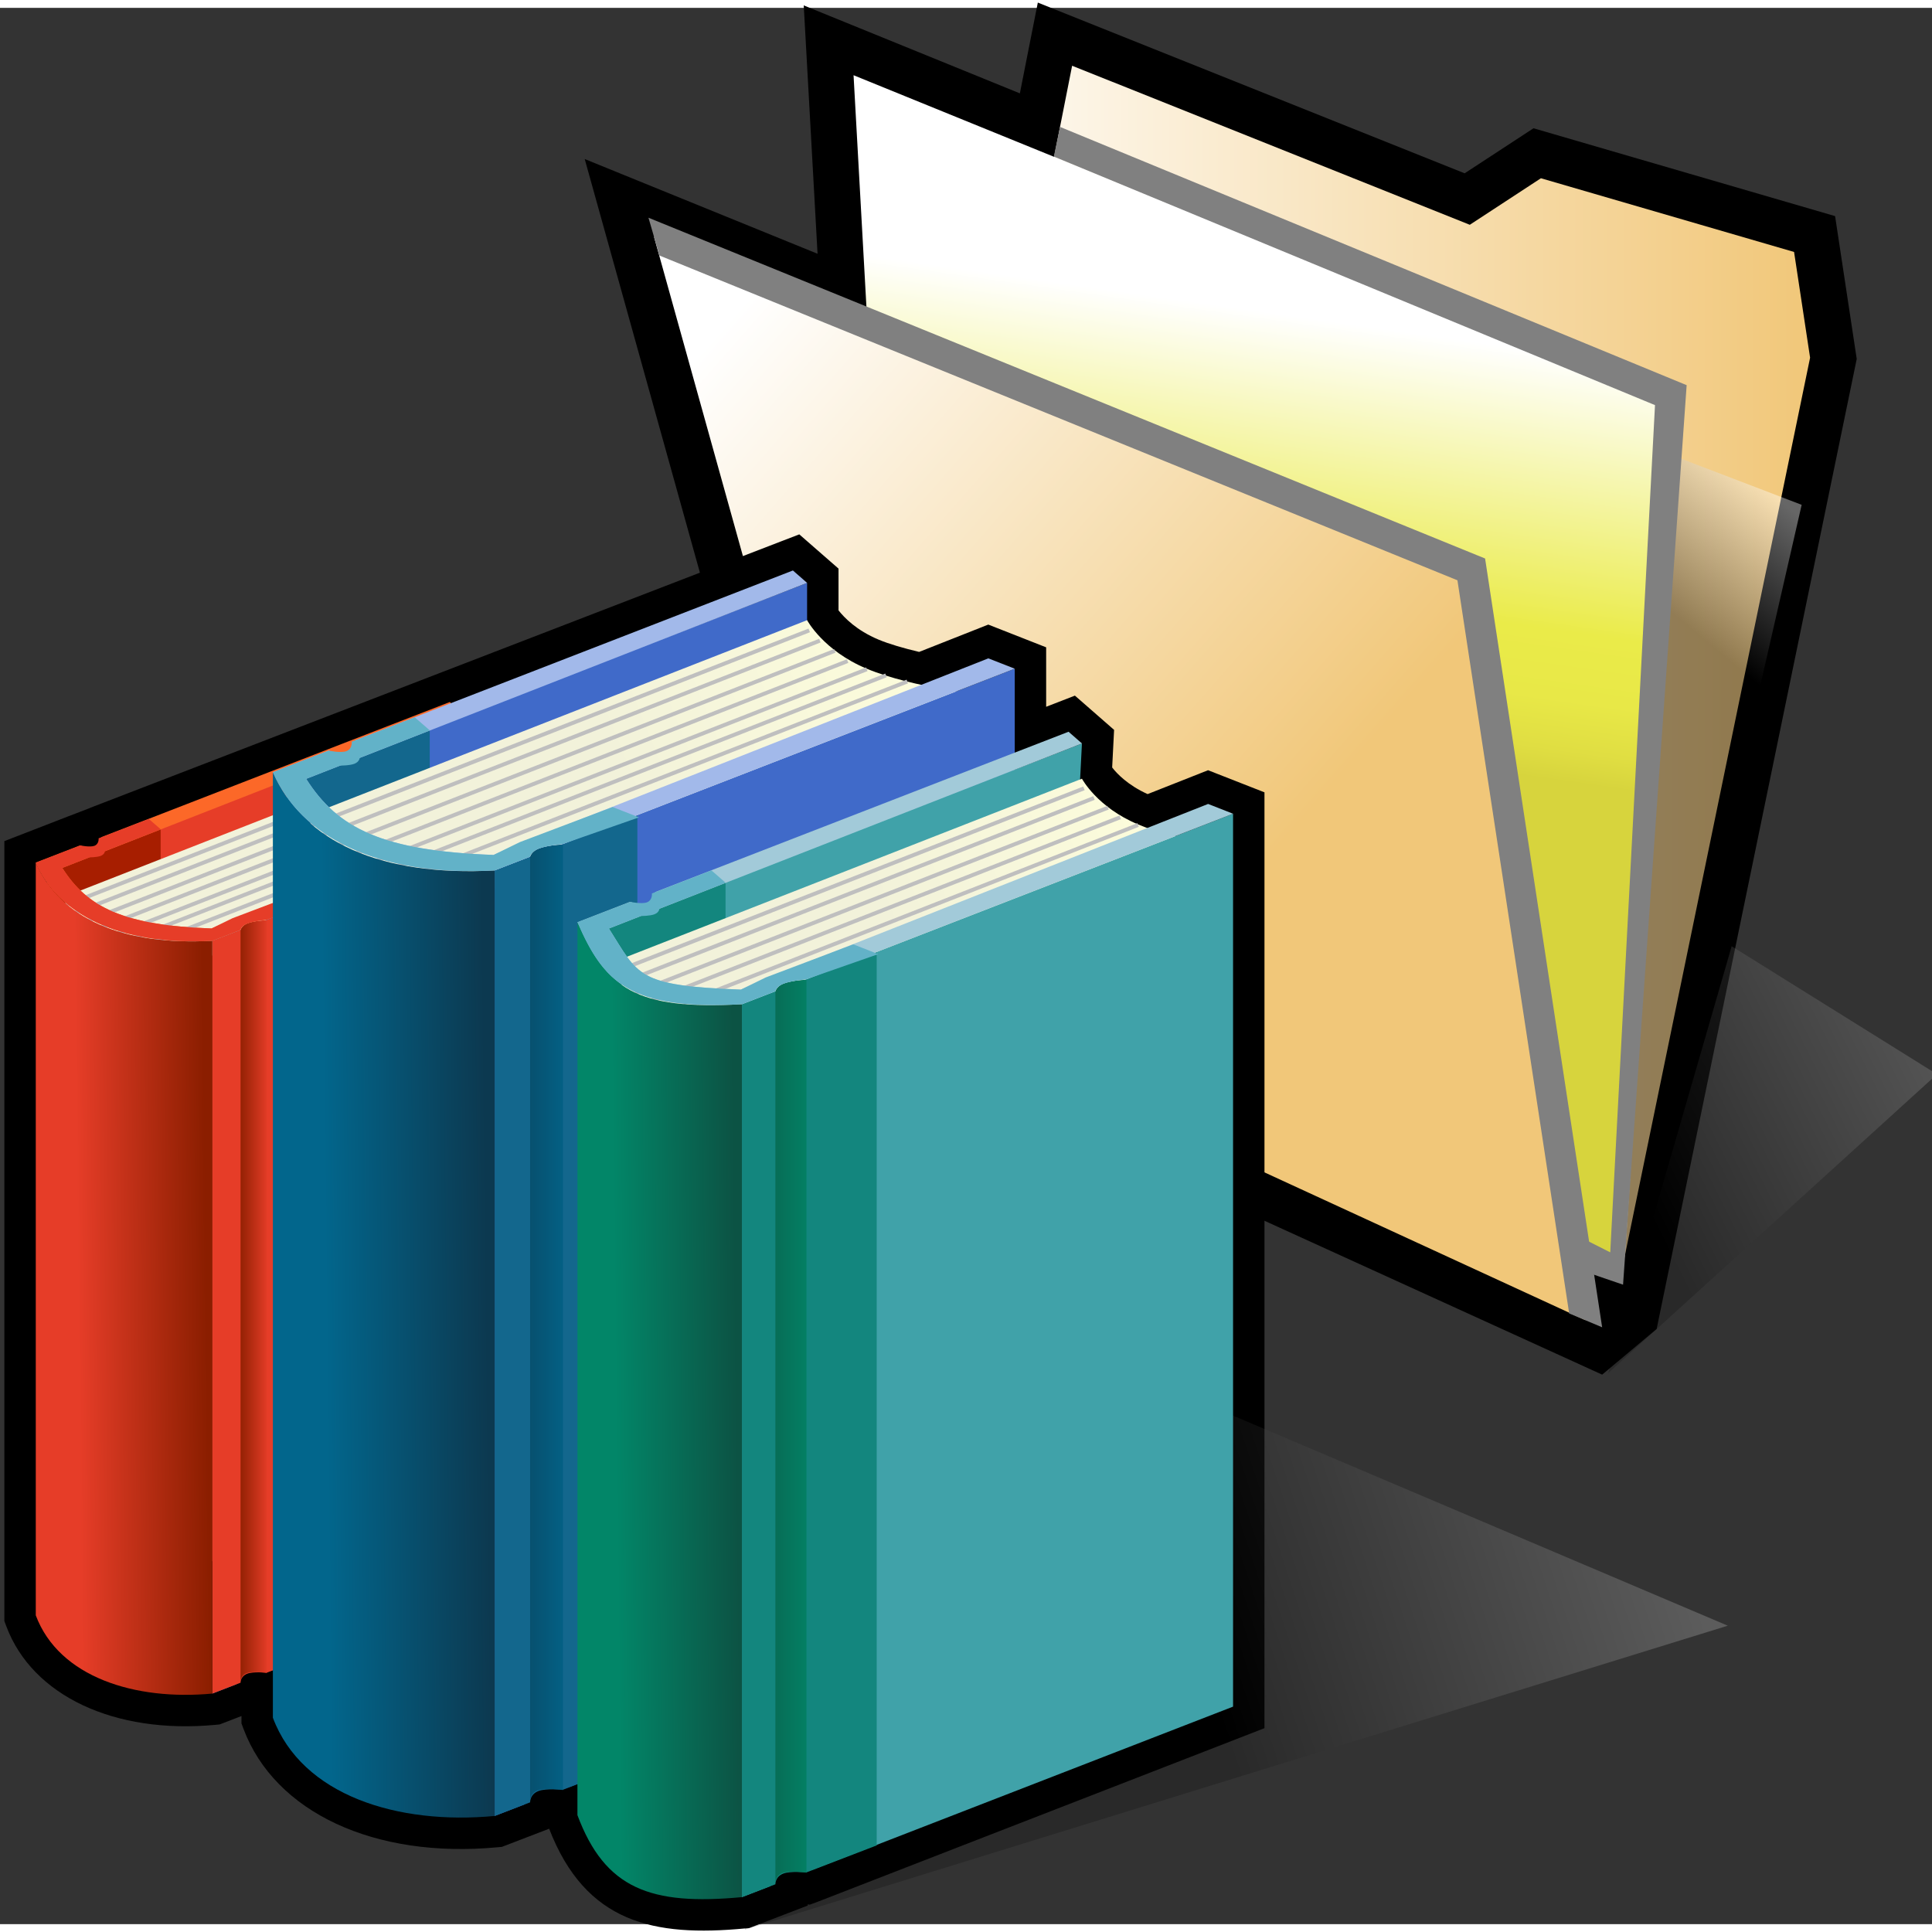 <?xml version="1.0" encoding="UTF-8" standalone="no"?>
<!DOCTYPE svg PUBLIC "-//W3C//DTD SVG 20010904//EN"
"http://www.w3.org/TR/2001/REC-SVG-20010904/DTD/svg10.dtd">
<!-- Created with Sodipodi ("http://www.sodipodi.com/") -->
<svg
   width="48pt"
   height="48pt"
   viewBox="-0.278 0.336 123 122"
   overflow="visible"
   enable-background="new -0.278 0.336 123 122"
   xml:space="preserve"
   xmlns="http://www.w3.org/2000/svg"
   xmlns:xml="http://www.w3.org/XML/1998/namespace"
   xmlns:a="http://ns.adobe.com/AdobeSVGViewerExtensions/3.0/"
   xmlns:sodipodi="http://sodipodi.sourceforge.net/DTD/sodipodi-0.dtd"
   xmlns:xlink="http://www.w3.org/1999/xlink"
   id="svg153"
   sodipodi:version="0.32pre"
   sodipodi:docname="/home/cschalle/gnome-themes-extras/Wasp/icons/scalable/apps/gnome-applications.svg"
   sodipodi:docbase="/home/cschalle/gnome-themes-extras/Wasp/icons/scalable/apps">
  <rect x="-0.278" y="0.336" width="123" height="122" fill="#333333" stroke="none"/>
  <defs
     id="defs310" />
  <sodipodi:namedview
     id="base" />
  <g
     id="Layer_1_2_">
    <path
       d="M65.111,3.453c0,0-0.236,1.209-0.459,2.327C61.03,4.307,50.892,0.18,50.892,0.18s0.622,11.186,0.879,15.812    c-4.016-1.634-14.823-6.031-14.823-6.031l15.27,54.832l49.505,22.559l3.468-2.907l12.739-61.757l-1.378-9.094L97.352,8.002    c0,0-3.066,2.006-4.383,2.867C90.452,9.861,65.795,0,65.795,0L65.111,3.453z"
       id="path155" />
    <linearGradient
       id="XMLID_1_"
       gradientUnits="userSpaceOnUse"
       x1="125.517"
       y1="63.926"
       x2="103.517"
       y2="74.926">
      <stop
         offset="0"
         style="stop-color:#FFFFFF"
         id="stop157" />
      <stop
         offset="1"
         style="stop-color:#000000"
         id="stop158" />
      <a:midPointStop
         offset="0"
         style="stop-color:#FFFFFF"
         id="midPointStop159" />
      <a:midPointStop
         offset="0.5"
         style="stop-color:#FFFFFF"
         id="midPointStop160" />
      <a:midPointStop
         offset="1"
         style="stop-color:#000000"
         id="midPointStop161" />
    </linearGradient>
    <path
       opacity="0.2"
       fill="url(#XMLID_1_)"
       a:adobe-blending-mode="multiply"
       d="M102.106,87.256l20.933-19.029l-13.072-8.15    L102.106,87.256z"
       id="path162" />
    <g
       id="g163">
      <linearGradient
         id="XMLID_2_"
         gradientUnits="userSpaceOnUse"
         x1="57.09"
         y1="42.137"
         x2="114.961"
         y2="42.137">
        <stop
           offset="0"
           style="stop-color:#FFFFFF"
           id="stop165" />
        <stop
           offset="1"
           style="stop-color:#F1C779"
           id="stop166" />
        <a:midPointStop
           offset="0"
           style="stop-color:#FFFFFF"
           id="midPointStop167" />
        <a:midPointStop
           offset="0.5"
           style="stop-color:#FFFFFF"
           id="midPointStop168" />
        <a:midPointStop
           offset="1"
           style="stop-color:#F1C779"
           id="midPointStop169" />
      </linearGradient>
      <path
         fill="url(#XMLID_2_)"
         d="M103.07,80.253L57.09,59.076L67.978,4.021l25.318,10.126l4.528-2.963l16.117,4.693l1.02,6.731     L103.07,80.253z"
         id="path170" />
    </g>
    <linearGradient
       id="XMLID_3_"
       gradientUnits="userSpaceOnUse"
       x1="119.783"
       y1="37.286"
       x2="113.433"
       y2="44.907">
      <stop
         offset="0"
         style="stop-color:#FFFFFF"
         id="stop172" />
      <stop
         offset="1"
         style="stop-color:#000000"
         id="stop173" />
      <a:midPointStop
         offset="0"
         style="stop-color:#FFFFFF"
         id="midPointStop174" />
      <a:midPointStop
         offset="0.5"
         style="stop-color:#FFFFFF"
         id="midPointStop175" />
      <a:midPointStop
         offset="1"
         style="stop-color:#000000"
         id="midPointStop176" />
    </linearGradient>
    <path
       opacity="0.4"
       fill="url(#XMLID_3_)"
       a:adobe-blending-mode="multiply"
       d="M103.055,81.625l11.369-49.65l-7.914-3.027    L103.055,81.625z"
       id="path177" />
    <g
       id="g178">
      <linearGradient
         id="XMLID_4_"
         gradientUnits="userSpaceOnUse"
         x1="81.785"
         y1="19.916"
         x2="77.978"
         y2="46.562">
        <stop
           offset="0"
           style="stop-color:#FFFFFF"
           id="stop180" />
        <stop
           offset="0.648"
           style="stop-color:#EAEB49"
           id="stop181" />
        <stop
           offset="0.807"
           style="stop-color:#E8E847"
           id="stop182" />
        <stop
           offset="0.925"
           style="stop-color:#E0DE42"
           id="stop183" />
        <stop
           offset="1"
           style="stop-color:#D7D43D"
           id="stop184" />
        <a:midPointStop
           offset="0"
           style="stop-color:#FFFFFF"
           id="midPointStop185" />
        <a:midPointStop
           offset="0.5"
           style="stop-color:#FFFFFF"
           id="midPointStop186" />
        <a:midPointStop
           offset="0.648"
           style="stop-color:#EAEB49"
           id="midPointStop187" />
        <a:midPointStop
           offset="0.763"
           style="stop-color:#EAEB49"
           id="midPointStop188" />
        <a:midPointStop
           offset="1"
           style="stop-color:#D7D43D"
           id="midPointStop189" />
      </linearGradient>
      <path
         fill="url(#XMLID_4_)"
         d="M103.07,80.253L57.09,59.076L54.063,4.625l52.031,21.176L103.07,80.253z"
         id="path190" />
    </g>
    <path
       fill="#808080"
       d="M66.814,9.803c0,0,37.042,15.316,38.273,15.825c-0.072,1.306-2.704,51.149-2.85,53.938    c-0.791-0.4-1.596-0.806-1.596-0.806l-0.88,1.739l3.292,1.125l4.049-57.266L67.21,7.916L66.814,9.803z"
       id="path191" />
    <g
       id="g192">
      <linearGradient
         id="XMLID_5_"
         gradientUnits="userSpaceOnUse"
         x1="43.787"
         y1="22.877"
         x2="80.2"
         y2="54.807">
        <stop
           offset="0"
           style="stop-color:#FFFFFF"
           id="stop194" />
        <stop
           offset="1"
           style="stop-color:#F1C779"
           id="stop195" />
        <a:midPointStop
           offset="0"
           style="stop-color:#FFFFFF"
           id="midPointStop196" />
        <a:midPointStop
           offset="0.5"
           style="stop-color:#FFFFFF"
           id="midPointStop197" />
        <a:midPointStop
           offset="1"
           style="stop-color:#F1C779"
           id="midPointStop198" />
      </linearGradient>
      <path
         fill="url(#XMLID_5_)"
         d="M100.648,83.881L54.67,62.707L41.358,14.91L93.39,36.086L100.648,83.881z"
         id="path199" />
    </g>
    <path
       fill="#808080"
       d="M41.706,16.104c0,0,49.798,20.267,50.803,20.676c0.163,1.068,7.114,46.675,7.114,46.675l2.099,0.882    L94.27,35.393L41.006,13.697L41.706,16.104z"
       id="path200" />
    <path
       d="M49.482,34.289L5.459,51.267l-0.002,0.006c0,0-0.967,0.374-1.333,0.515c-0.002,0.001-0.022,0.006-0.022,0.006L0,53.385    v49.654l0.127,0.34c1.653,4.412,6.875,6.873,13.304,6.269l0.274-0.026c0,0,0.862-0.332,1.39-0.535c0,0.008,0,0.472,0,0.472    l0.127,0.339c1.993,5.322,8.345,8.283,16.182,7.543l0.273-0.025c0,0,2.771-1.065,3.006-1.155    c2.326,6.009,6.665,6.896,12.462,6.349l0.273-0.025l3.731-1.434c0,0-0.003-0.064-0.003-0.072c0.053,0.007,0.133,0.016,0.133,0.016    l0.511-0.188l28.434-11.047v-59.58l-3.591-1.408c0,0-2.873,1.135-3.848,1.52c-1.251-0.562-1.963-1.31-2.257-1.695    c0.034-0.669,0.122-2.394,0.122-2.394l-2.494-2.18c0,0-1.602,0.621-1.831,0.71c0-1.2,0-3.785,0-3.785L62.641,39.6    c0,0-3.52,1.391-4.403,1.74c-1.015-0.242-1.903-0.501-2.573-0.779c-1.422-0.593-2.201-1.412-2.559-1.867c0-0.68,0-2.658,0-2.658    l-2.497-2.18L49.482,34.289z"
       id="path201" />
    <path
       fill="#E63D28"
       d="M2.719,103.305L29.077,93.08V45.157L2.719,55.381V103.305z"
       id="path202" />
    <path
       fill="#A71E00"
       d="M2.719,103.305l7.231-2.777V52.604l-7.231,2.777V103.305z"
       id="path203" />
    <linearGradient
       id="XMLID_6_"
       gradientUnits="userSpaceOnUse"
       x1="38.138"
       y1="46.984"
       x2="19.263"
       y2="54.621">
      <stop
         offset="0"
         style="stop-color:#FFFFDC"
         id="stop205" />
      <stop
         offset="1"
         style="stop-color:#F2F2DA"
         id="stop206" />
      <a:midPointStop
         offset="0"
         style="stop-color:#FFFFDC"
         id="midPointStop207" />
      <a:midPointStop
         offset="0.5"
         style="stop-color:#FFFFDC"
         id="midPointStop208" />
      <a:midPointStop
         offset="1"
         style="stop-color:#F2F2DA"
         id="midPointStop209" />
    </linearGradient>
    <path
       fill="url(#XMLID_6_)"
       d="M32.095,49.506c2.388,0.994,6.168,1.367,6.168,1.367l-25.388,9.936    c-5.614-0.207-7.588-1.311-9.187-3.826l25.389-9.934C29.077,47.049,29.896,48.59,32.095,49.506z"
       id="path210" />
    <path
       fill="none"
       stroke="#BFBFBF"
       stroke-width="0.25"
       d="M3.796,57.501l25.389-9.935"
       id="path211" />
    <path
       fill="#406AC9"
       d="M13.243,107.656l1.519-0.59l0.595-1.027l1.682,0.145l22.562-8.753V49.507L13.243,59.732V107.656z"
       id="path212" />
    <path
       fill="#E63D28"
       d="M13.243,107.656l1.795-0.691c0,0-0.02-0.404,0.424-0.573c0.384-0.148,1.238-0.063,1.238-0.063l3.774-1.451    V56.955l-7.231,2.777V107.656z"
       id="path213" />
    <linearGradient
       id="XMLID_7_"
       gradientUnits="userSpaceOnUse"
       x1="14.855"
       y1="82.691"
       x2="16.824"
       y2="82.691">
      <stop
         offset="0"
         style="stop-color:#8B1E00"
         id="stop215" />
      <stop
         offset="1"
         style="stop-color:#E63D28"
         id="stop216" />
      <a:midPointStop
         offset="0"
         style="stop-color:#8B1E00"
         id="midPointStop217" />
      <a:midPointStop
         offset="0.5"
         style="stop-color:#8B1E00"
         id="midPointStop218" />
      <a:midPointStop
         offset="1"
         style="stop-color:#E63D28"
         id="midPointStop219" />
    </linearGradient>
    <path
       fill="url(#XMLID_7_)"
       d="M15.038,106.968c0,0-0.049-0.446,0.386-0.61c0.397-0.148,1.282-0.018,1.282-0.018V58.416    c0,0-0.773,0.029-1.213,0.194c-0.392,0.147-0.455,0.434-0.455,0.434V106.968z"
       id="path220" />
    <path
       fill="#FC6828"
       d="M38.263,48.982L14.66,58.305l-1.474,0.643c-5.613-0.208-7.899-1.34-9.498-3.855l25.389-9.935l-0.719-0.628    L6.18,53.133l-0.269,0.895l-1.086-0.369L2,54.754C3.396,58,7.261,60.049,13.243,59.732l1.791-0.695c0,0,0.035-0.252,0.441-0.409    c0.423-0.164,1.219-0.235,1.219-0.235l22.906-8.886"
       id="path221" />
    <path
       fill="none"
       stroke="#BFBFBF"
       stroke-width="0.25"
       d="M4.337,58.019l25.388-9.935"
       id="path222" />
    <path
       fill="none"
       stroke="#BFBFBF"
       stroke-width="0.25"
       d="M5.095,58.537l25.387-9.935"
       id="path223" />
    <path
       fill="none"
       stroke="#BFBFBF"
       stroke-width="0.25"
       d="M5.742,59.055l25.389-9.935"
       id="path224" />
    <path
       fill="none"
       stroke="#BFBFBF"
       stroke-width="0.25"
       d="M6.716,59.469l25.387-9.934"
       id="path225" />
    <path
       fill="none"
       stroke="#BFBFBF"
       stroke-width="0.25"
       d="M7.688,59.779l25.388-9.934"
       id="path226" />
    <path
       fill="none"
       stroke="#BFBFBF"
       stroke-width="0.25"
       d="M8.769,60.091l25.389-9.935"
       id="path227" />
    <linearGradient
       id="XMLID_8_"
       gradientUnits="userSpaceOnUse"
       x1="15.169"
       y1="80.087"
       x2="7.307"
       y2="79.713"
       gradientTransform="matrix(1.038 -0.024 0.06 0.962 -7.692 4.672)">
      <stop
         offset="0"
         style="stop-color:#8B1E00"
         id="stop229" />
      <stop
         offset="1"
         style="stop-color:#E63D28"
         id="stop230" />
      <a:midPointStop
         offset="0"
         style="stop-color:#8B1E00"
         id="midPointStop231" />
      <a:midPointStop
         offset="0.5"
         style="stop-color:#8B1E00"
         id="midPointStop232" />
      <a:midPointStop
         offset="1"
         style="stop-color:#E63D28"
         id="midPointStop233" />
    </linearGradient>
    <path
       fill="url(#XMLID_8_)"
       d="M2,102.677c1.478,3.944,6.329,5.442,11.243,4.979V59.732C7.507,60.049,3.561,58.316,2,54.754    V102.677z"
       id="path234" />
    <path
       fill="#E63D28"
       d="M19.22,56.518l-4.698,1.777l-1.335,0.652c-5.613-0.208-7.899-1.34-9.498-3.855l1.717-0.672    c0,0,0.485,0.002,0.729-0.094c0.255-0.1,0.268-0.298,0.268-0.298l3.553-1.393l-0.762-0.663l-3.195,1.235    c0,0,0.041,0.358-0.265,0.477c-0.277,0.106-0.905-0.024-0.905-0.024L2,54.754C3.396,58,7.261,60.049,13.243,59.732l1.791-0.695    c0,0,0.035-0.252,0.441-0.409c0.423-0.164,1.219-0.235,1.219-0.235l3.864-1.35L19.22,56.518z"
       id="path235" />
    <path
       fill="#406AC9"
       d="M17.997,109.983l33.108-12.843V36.944L17.997,49.787V109.983z"
       id="path236" />
    <path
       fill="#13678D"
       d="M17.997,109.983l9.084-3.489V46.299l-9.084,3.488V109.983z"
       id="path237" />
    <linearGradient
       id="XMLID_9_"
       gradientUnits="userSpaceOnUse"
       x1="104.953"
       y1="92.846"
       x2="75.104"
       y2="102.632">
      <stop
         offset="0"
         style="stop-color:#FFFFFF"
         id="stop239" />
      <stop
         offset="1"
         style="stop-color:#000000"
         id="stop240" />
      <a:midPointStop
         offset="0"
         style="stop-color:#FFFFFF"
         id="midPointStop241" />
      <a:midPointStop
         offset="0.5"
         style="stop-color:#FFFFFF"
         id="midPointStop242" />
      <a:midPointStop
         offset="1"
         style="stop-color:#000000"
         id="midPointStop243" />
    </linearGradient>
    <path
       opacity="0.2"
       fill="url(#XMLID_9_)"
       a:adobe-blending-mode="multiply"
       d="M46.957,120.616l0.194,2.067l62.57-19.348    L77.685,89.732L77.003,99.3L46.957,120.616z"
       id="path244" />
    <linearGradient
       id="XMLID_10_"
       gradientUnits="userSpaceOnUse"
       x1="62.486"
       y1="39.24"
       x2="38.778"
       y2="48.832">
      <stop
         offset="0"
         style="stop-color:#FFFFDC"
         id="stop246" />
      <stop
         offset="1"
         style="stop-color:#F2F2DA"
         id="stop247" />
      <a:midPointStop
         offset="0"
         style="stop-color:#FFFFDC"
         id="midPointStop248" />
      <a:midPointStop
         offset="0.5"
         style="stop-color:#FFFFDC"
         id="midPointStop249" />
      <a:midPointStop
         offset="1"
         style="stop-color:#F2F2DA"
         id="midPointStop250" />
    </linearGradient>
    <path
       fill="url(#XMLID_10_)"
       d="M54.896,42.406c3,1.249,7.748,1.719,7.748,1.719l-31.89,12.479    c-7.052-0.261-9.53-1.646-11.538-4.806l31.89-12.479C51.105,39.32,52.136,41.257,54.896,42.406z"
       id="path251" />
    <path
       fill="none"
       stroke="#BFBFBF"
       stroke-width="0.25"
       d="M19.351,52.449l31.891-12.479"
       id="path252" />
    <path
       fill="#406AC9"
       d="M31.216,115.448l1.908-0.739l0.746-1.291l2.113,0.182l28.342-10.994V42.408L31.216,55.252V115.448z"
       id="path253" />
    <path
       fill="#13678D"
       d="M31.216,115.448l2.256-0.866c0,0-0.024-0.51,0.531-0.721c0.482-0.186,1.557-0.08,1.557-0.08l4.74-1.822    V51.763l-9.084,3.489V115.448z"
       id="path254" />
    <linearGradient
       id="XMLID_11_"
       gradientUnits="userSpaceOnUse"
       x1="30.329"
       y1="84.092"
       x2="36.414"
       y2="84.092">
      <stop
         offset="0"
         style="stop-color:#0C3950"
         id="stop256" />
      <stop
         offset="1"
         style="stop-color:#02668C"
         id="stop257" />
      <a:midPointStop
         offset="0"
         style="stop-color:#0C3950"
         id="midPointStop258" />
      <a:midPointStop
         offset="0.5"
         style="stop-color:#0C3950"
         id="midPointStop259" />
      <a:midPointStop
         offset="1"
         style="stop-color:#02668C"
         id="midPointStop260" />
    </linearGradient>
    <path
       fill="url(#XMLID_11_)"
       d="M33.471,114.584c0,0-0.061-0.56,0.485-0.764c0.499-0.188,1.609-0.024,1.609-0.024V53.6    c0,0-0.971,0.035-1.521,0.244c-0.492,0.184-0.573,0.544-0.573,0.544V114.584z"
       id="path261" />
    <path
       fill="#A2B9EA"
       d="M62.644,41.75L32.996,53.459l-1.851,0.807c-7.051-0.261-9.922-1.684-11.93-4.843l31.89-12.479    l-0.903-0.789L22.345,46.962l-0.338,1.124l-1.363-0.465l-3.549,1.378c1.753,4.077,6.607,6.651,14.121,6.253l2.25-0.873    c0,0,0.044-0.315,0.554-0.514c0.532-0.207,1.533-0.295,1.533-0.295l28.772-11.162"
       id="path262" />
    <path
       fill="none"
       stroke="#BFBFBF"
       stroke-width="0.25"
       d="M20.03,53.1l31.89-12.479"
       id="path263" />
    <path
       fill="none"
       stroke="#BFBFBF"
       stroke-width="0.25"
       d="M20.979,53.75L52.87,41.271"
       id="path264" />
    <path
       fill="none"
       stroke="#BFBFBF"
       stroke-width="0.25"
       d="M21.796,54.401l31.889-12.479"
       id="path265" />
    <path
       fill="none"
       stroke="#BFBFBF"
       stroke-width="0.25"
       d="M23.018,54.922l31.89-12.479"
       id="path266" />
    <path
       fill="none"
       stroke="#BFBFBF"
       stroke-width="0.25"
       d="M24.239,55.312L56.13,42.834"
       id="path267" />
    <path
       fill="none"
       stroke="#BFBFBF"
       stroke-width="0.25"
       d="M25.598,55.703l31.889-12.48"
       id="path268" />
    <linearGradient
       id="XMLID_12_"
       gradientUnits="userSpaceOnUse"
       x1="32.303"
       y1="81.609"
       x2="22.427"
       y2="81.139"
       gradientTransform="matrix(1.038 -0.024 0.06 0.962 -7.692 4.672)">
      <stop
         offset="0"
         style="stop-color:#0C3950"
         id="stop270" />
      <stop
         offset="1"
         style="stop-color:#02668C"
         id="stop271" />
      <a:midPointStop
         offset="0"
         style="stop-color:#0C3950"
         id="midPointStop272" />
      <a:midPointStop
         offset="0.5"
         style="stop-color:#0C3950"
         id="midPointStop273" />
      <a:midPointStop
         offset="1"
         style="stop-color:#02668C"
         id="midPointStop274" />
    </linearGradient>
    <path
       fill="url(#XMLID_12_)"
       d="M17.095,109.195c1.855,4.955,7.95,6.836,14.121,6.253V55.252    c-7.204,0.398-12.162-1.779-14.121-6.253V109.195z"
       id="path275" />
    <path
       fill="#62B2C8"
       d="M38.724,51.215l-5.902,2.232l-1.676,0.818c-7.051-0.261-9.922-1.684-11.93-4.843l2.155-0.845    c0,0,0.61,0.004,0.915-0.116c0.32-0.125,0.337-0.374,0.337-0.374l4.464-1.75l-0.958-0.832l-4.013,1.551c0,0,0.051,0.451-0.334,0.6    c-0.349,0.134-1.137-0.031-1.137-0.031l-3.551,1.374c1.753,4.077,6.607,6.651,14.121,6.253l2.25-0.873    c0,0,0.044-0.315,0.554-0.514c0.532-0.207,1.533-0.295,1.533-0.295l4.853-1.697L38.724,51.215z"
       id="path276" />
    <path
       fill="#40A2A9"
       d="M37.337,116.143l28.404-12.815l2.862-56.159L37.337,59.296V116.143z"
       id="path277" />
    <path
       fill="#13867E"
       d="M37.337,116.143l8.578-3.295V56l-8.578,3.296V116.143z"
       id="path278" />
    <linearGradient
       id="XMLID_13_"
       gradientUnits="userSpaceOnUse"
       x1="76.722"
       y1="49.477"
       x2="55.65"
       y2="58.002">
      <stop
         offset="0"
         style="stop-color:#FFFFDC"
         id="stop280" />
      <stop
         offset="1"
         style="stop-color:#F2F2DA"
         id="stop281" />
      <a:midPointStop
         offset="0"
         style="stop-color:#FFFFDC"
         id="midPointStop282" />
      <a:midPointStop
         offset="0.5"
         style="stop-color:#FFFFDC"
         id="midPointStop283" />
      <a:midPointStop
         offset="1"
         style="stop-color:#F2F2DA"
         id="midPointStop284" />
    </linearGradient>
    <path
       fill="url(#XMLID_13_)"
       d="M72.183,52.324c2.832,1.18,4.453,0.938,4.453,0.938L46.521,65.047    c-6.659-0.246-6.137-0.868-8.033-3.852l30.116-11.784C68.604,49.411,69.575,51.24,72.183,52.324z"
       id="path285" />
    <path
       fill="none"
       stroke="#BFBFBF"
       stroke-width="0.25"
       d="M38.615,61.81l30.116-11.784"
       id="path286" />
    <path
       fill="#40A2A9"
       d="M46.957,120.616l1.802-0.698l0.705-1.22l1.996,0.173l26.764-10.383V51.641L46.957,63.77V120.616z"
       id="path287" />
    <path
       fill="#13867E"
       d="M46.957,120.616l2.13-0.818c0,0-0.021-0.48,0.503-0.681c0.455-0.176,1.47-0.074,1.47-0.074l4.477-1.721    V60.475l-8.579,3.295V120.616z"
       id="path288" />
    <linearGradient
       id="XMLID_14_"
       gradientUnits="userSpaceOnUse"
       x1="46.119"
       y1="91.005"
       x2="51.867"
       y2="91.005">
      <stop
         offset="0"
         style="stop-color:#0C5344"
         id="stop290" />
      <stop
         offset="1"
         style="stop-color:#028668"
         id="stop291" />
      <a:midPointStop
         offset="0"
         style="stop-color:#0C5344"
         id="midPointStop292" />
      <a:midPointStop
         offset="0.5"
         style="stop-color:#0C5344"
         id="midPointStop293" />
      <a:midPointStop
         offset="1"
         style="stop-color:#028668"
         id="midPointStop294" />
    </linearGradient>
    <path
       fill="url(#XMLID_14_)"
       d="M49.087,119.801c0,0-0.059-0.529,0.457-0.723c0.472-0.177,1.521-0.022,1.521-0.022V62.209    c0,0-0.917,0.034-1.438,0.23c-0.465,0.174-0.54,0.514-0.54,0.514V119.801z"
       id="path295" />
    <path
       fill="#A2CAD9"
       d="M76.636,51.019L48.638,62.077l-1.747,0.762c-6.658-0.247-6.507-0.903-8.403-3.888l30.116-11.783    l-0.853-0.746L41.442,56.627l-0.318,1.062l-1.287-0.439l-3.353,1.301c1.655,3.852,3.377,5.596,10.473,5.219l2.126-0.824    c0,0,0.04-0.298,0.522-0.485c0.502-0.194,1.446-0.278,1.446-0.278l27.172-10.541L76.636,51.019z"
       id="path296" />
    <path
       fill="none"
       stroke="#BFBFBF"
       stroke-width="0.25"
       d="M39.257,62.424L69.372,50.64"
       id="path297" />
    <path
       fill="none"
       stroke="#BFBFBF"
       stroke-width="0.25"
       d="M40.154,63.039l30.114-11.785"
       id="path298" />
    <path
       fill="none"
       stroke="#BFBFBF"
       stroke-width="0.25"
       d="M40.923,63.652L71.04,51.868"
       id="path299" />
    <path
       fill="none"
       stroke="#BFBFBF"
       stroke-width="0.25"
       d="M43.218,63.711l28.961-11.354"
       id="path300" />
    <linearGradient
       id="XMLID_15_"
       gradientUnits="userSpaceOnUse"
       x1="47.163"
       y1="89.606"
       x2="39.75"
       y2="89.253"
       gradientTransform="matrix(1.038 -0.024 0.06 0.962 -7.692 4.672)">
      <stop
         offset="0"
         style="stop-color:#0C5344"
         id="stop302" />
      <stop
         offset="1"
         style="stop-color:#028668"
         id="stop303" />
      <a:midPointStop
         offset="0"
         style="stop-color:#0C5344"
         id="midPointStop304" />
      <a:midPointStop
         offset="0.5"
         style="stop-color:#0C5344"
         id="midPointStop305" />
      <a:midPointStop
         offset="1"
         style="stop-color:#028668"
         id="midPointStop306" />
    </linearGradient>
    <path
       fill="url(#XMLID_15_)"
       d="M36.484,115.397c1.753,4.68,4.646,5.769,10.473,5.219V63.77    c-6.804,0.377-8.621-0.993-10.473-5.219V115.397z"
       id="path307" />
    <path
       fill="#62B2C8"
       d="M54.047,59.957l-5.573,2.107l-1.583,0.774c-6.658-0.247-6.507-0.903-8.403-3.888l2.037-0.797    c0,0,0.574,0.003,0.863-0.11c0.303-0.118,0.317-0.354,0.317-0.354l4.217-1.651l-0.905-0.787l-3.791,1.465    c0,0,0.049,0.426-0.314,0.566c-0.328,0.127-1.072-0.029-1.072-0.029l-3.354,1.297c1.655,3.852,3.377,5.596,10.473,5.219    l2.126-0.824c0,0,0.04-0.298,0.522-0.485c0.502-0.194,1.446-0.278,1.446-0.278l4.584-1.602L54.047,59.957z"
       id="path308" />
  </g>
</svg>
